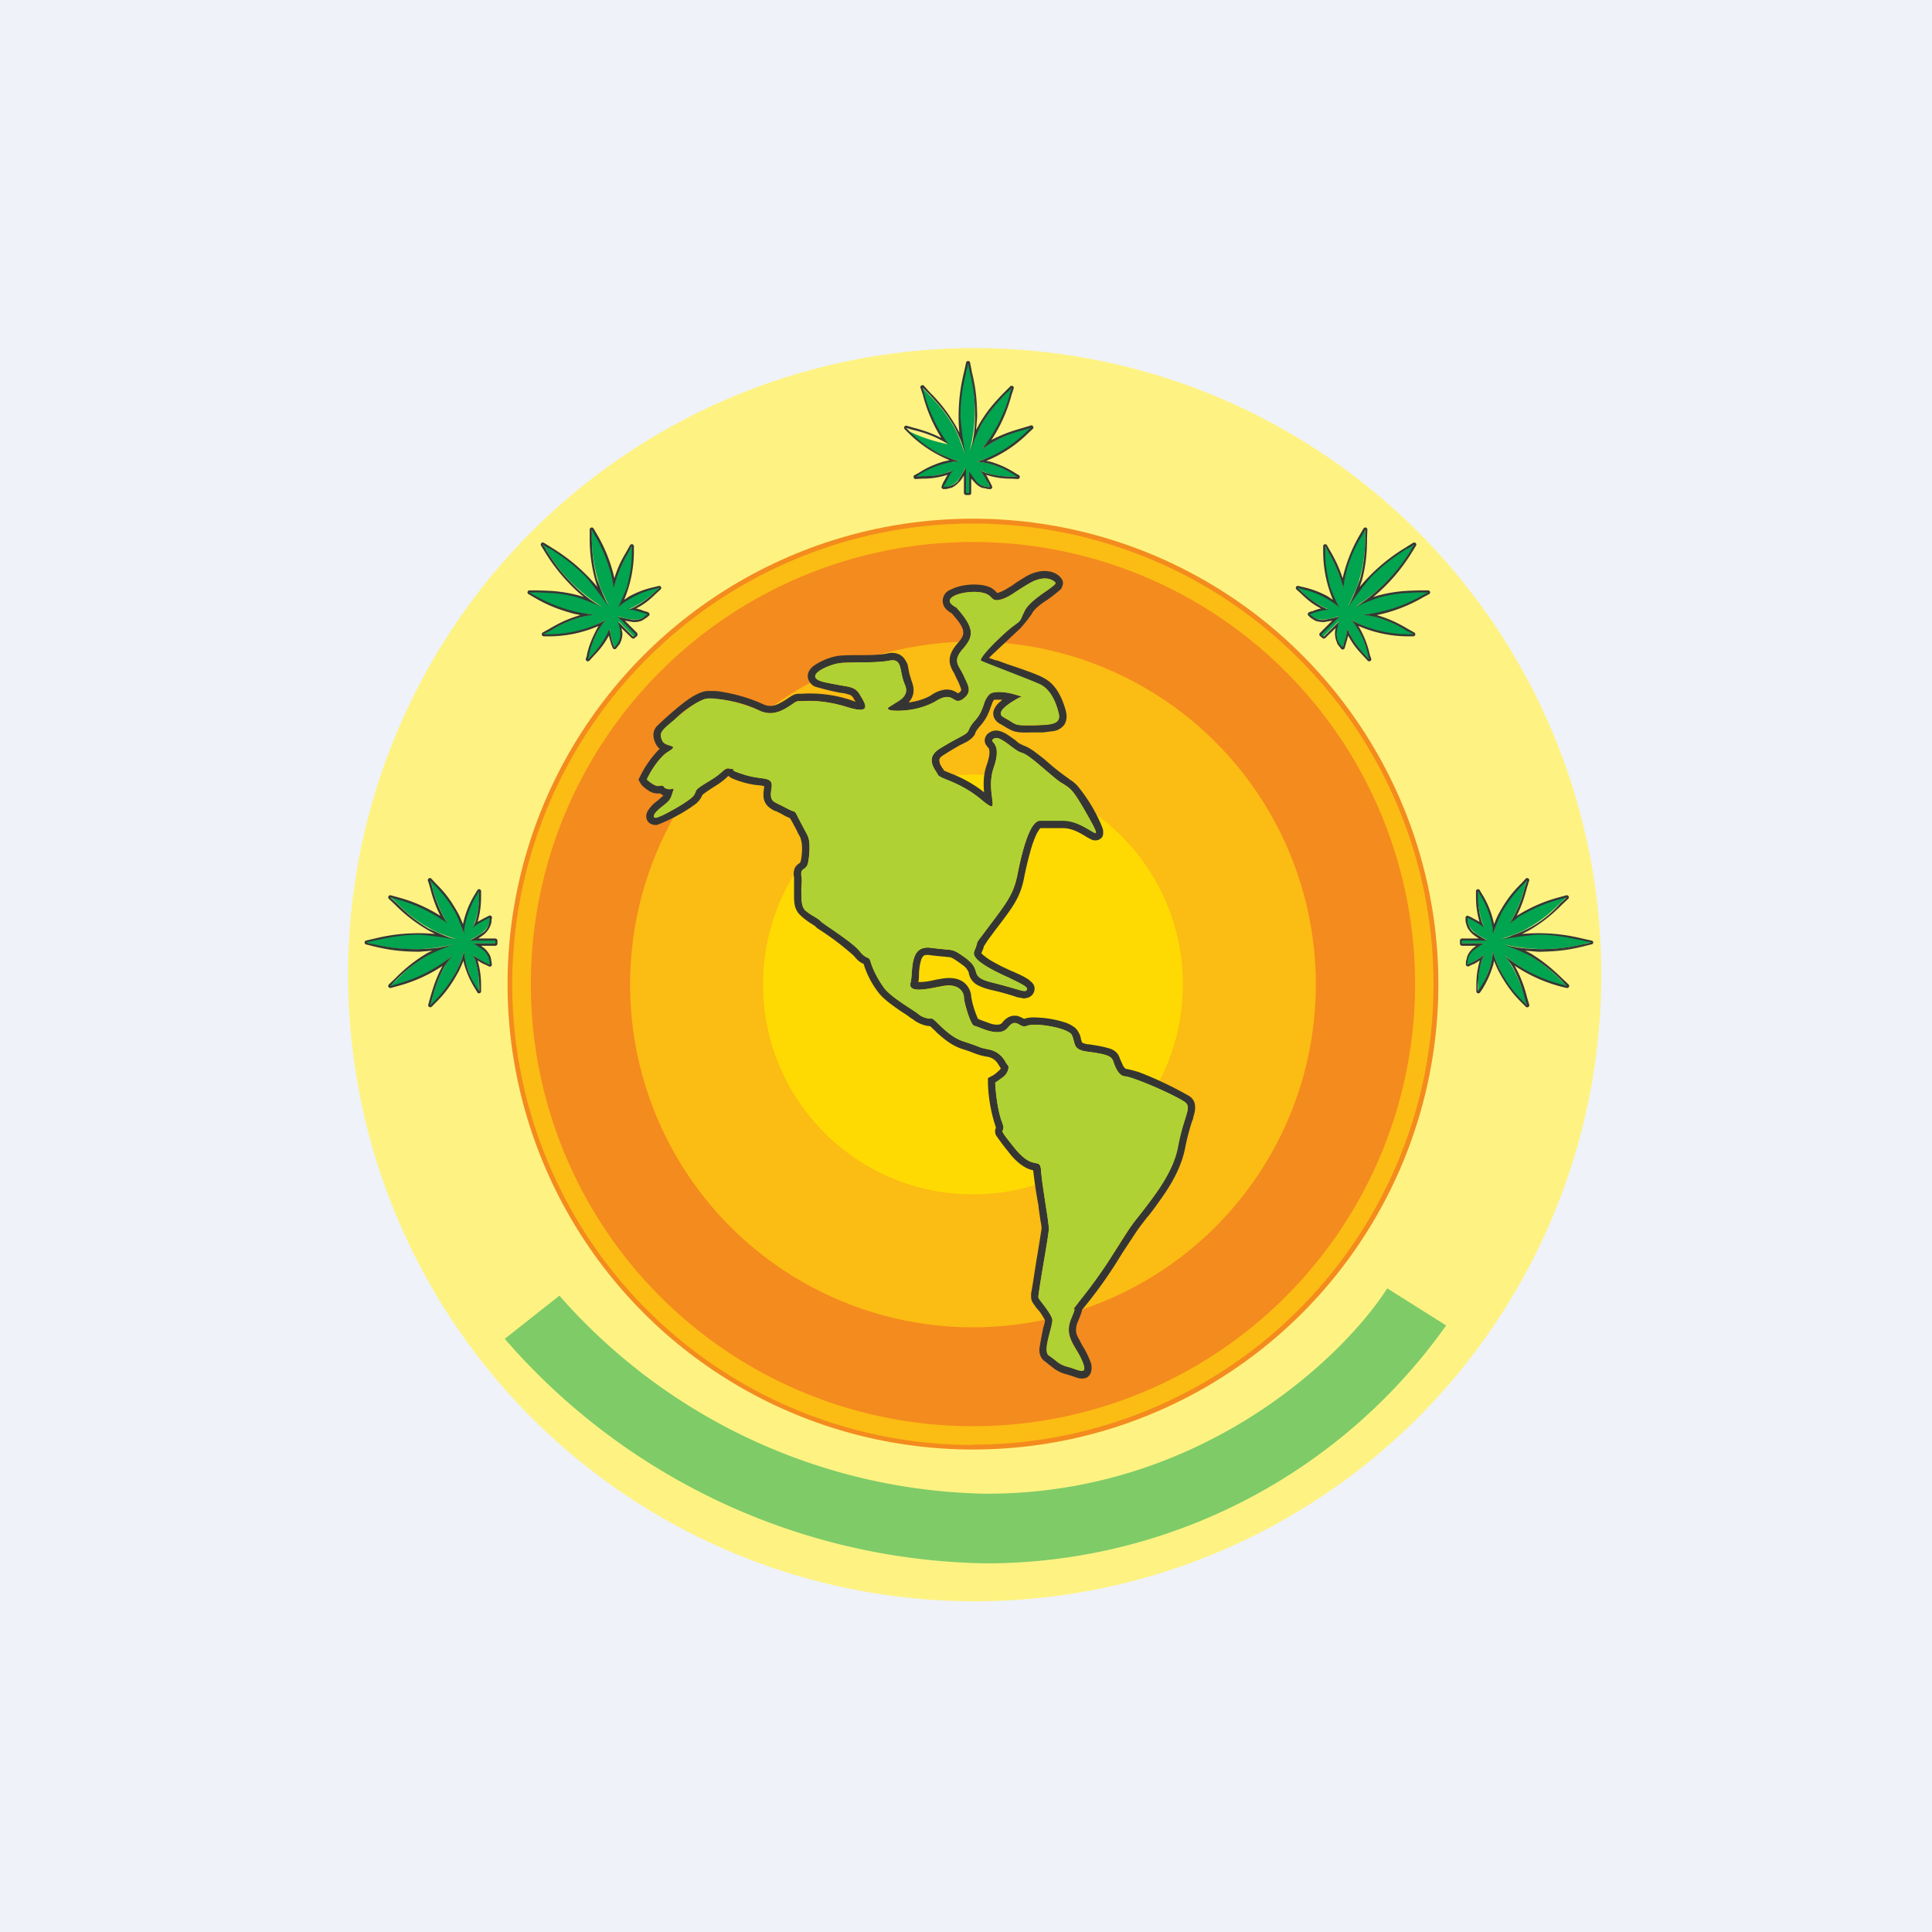 <?xml version="1.0" encoding="UTF-8"?>
<!-- generated by Finnhub -->
<svg viewBox="0 0 55.5 55.5" xmlns="http://www.w3.org/2000/svg">
<path d="M0 0h55.5v55.5H0z" fill="rgb(239, 242, 248)"/>
<circle cx="28" cy="28" r="18" fill="rgb(254, 243, 130)"/>
<circle cx="27.95" cy="28.27" r="13.37" fill="rgb(244, 139, 30)"/>
<path d="M27.95 41.5a13.23 13.23 0 1 0 0-26.46 13.23 13.23 0 0 0 0 26.47Zm0-.53a12.7 12.7 0 1 0 0-25.4 12.7 12.7 0 0 0 0 25.4Z" fill="rgb(251, 188, 19)" fill-rule="evenodd"/>
<circle cx="27.95" cy="28.28" r="9.85" fill="rgb(251, 188, 19)"/>
<circle cx="27.95" cy="28.28" r="6.03" fill="rgb(254, 218, 2)"/>
<path d="m18.34 22.4.05-.1a2.95 2.95 0 0 1 .56-.79.43.43 0 0 1-.12-.16.55.55 0 0 1-.06-.24c0-.1.04-.18.1-.25a9.94 9.94 0 0 1 .45-.41c.43-.37.63-.49.85-.57a.55.55 0 0 1 .16-.03h.17c.13 0 .27.03.43.06.3.06.67.17.97.31.2.1.36.06.52-.03a2.03 2.03 0 0 0 .23-.14l.11-.07c.04-.02.1-.05.17-.05h.09a3.71 3.71 0 0 1 1.56.23 5.62 5.62 0 0 0-.06-.09v-.01a.25.25 0 0 0-.07-.08.32.32 0 0 0-.11-.04c-.05-.02-.12-.03-.21-.04l-.05-.01a7.74 7.74 0 0 1-.68-.17.38.38 0 0 1-.17-.18.3.3 0 0 1 .01-.26.5.5 0 0 1 .13-.15 1.78 1.78 0 0 1 .65-.28c.16-.03.42-.03.66-.03h.08c.29 0 .56-.01.74-.05a.5.5 0 0 1 .37.05c.11.07.16.18.2.26l.04.2.01.06.07.23c.05.13.07.25.04.38a.54.54 0 0 1-.13.23c.23-.03.48-.1.65-.21a.9.9 0 0 1 .4-.16.51.51 0 0 1 .34.09l.03.01h.02c.06-.05.07-.07.07-.08v-.04a3.9 3.9 0 0 0-.08-.2l-.06-.12-.06-.13-.03-.05a.81.81 0 0 1-.09-.22c-.04-.2.04-.38.21-.58.15-.17.18-.25.17-.34 0-.1-.08-.25-.33-.53a.7.7 0 0 1-.16-.12.35.35 0 0 1-.1-.23c0-.1.04-.18.09-.24.05-.05.1-.08.16-.1.21-.11.55-.16.8-.13a.9.9 0 0 1 .33.08.62.62 0 0 1 .18.15h.03c.1-.03.2-.08.32-.16l.1-.06c.1-.08.24-.16.4-.26.5-.27.87-.12 1 .07.06.07.05.16.03.21a.3.3 0 0 1-.05.1 5.31 5.31 0 0 1-.38.3c-.1.06-.21.14-.3.22a.7.7 0 0 0-.16.2 4.02 4.02 0 0 1-.32.4l-.5.47-.3.28-.1.1.2.07h.03l.3.11c.42.14.88.3 1.03.39.37.18.55.59.65.96.03.12.03.26-.04.38a.48.48 0 0 1-.3.19l-.32.04h-.35c-.26.01-.4 0-.53-.05l-.14-.07a10.98 10.98 0 0 0-.2-.12.39.39 0 0 1-.16-.14.31.31 0 0 1-.04-.23.56.56 0 0 1 .2-.28l.05-.05h-.23c-.05.06-.06.11-.11.24-.05.14-.11.3-.28.5a1.05 1.05 0 0 0-.15.2v.02a.4.4 0 0 1-.09.13.77.77 0 0 1-.16.12l-.2.1a9.6 9.6 0 0 0-.45.27c-.1.06-.12.1-.13.12a.12.12 0 0 0 0 .08c0 .04.02.09.05.13l.03.06.02.01.02.05.04.02.12.05.15.06c.23.1.52.24.85.5-.02-.21-.03-.5.08-.8.12-.35.06-.45.05-.47a.22.22 0 0 0-.03-.03l-.05-.07a.24.24 0 0 1 0-.24c.03-.06.09-.1.11-.11.14-.09.28-.05.37-.01.1.04.18.1.25.15l.1.07.12.1.14.07c.1.03.2.1.28.15l.3.23.16.14a6.86 6.86 0 0 0 .54.42l.05.04c.07.04.13.09.2.16a4.59 4.59 0 0 1 .68 1.1c.03.07.06.14.07.2v.07c0 .03 0 .08-.04.13-.09.1-.2.08-.23.08a.38.38 0 0 1-.1-.04 1.19 1.19 0 0 1-.11-.06c-.18-.11-.41-.25-.67-.25h-.65s-.03.02-.06.08c-.06.08-.11.22-.17.38-.1.32-.19.7-.24.96-.11.56-.3.82-.83 1.51l-.2.27a23.04 23.04 0 0 0-.13.2c0 .04-.03.1-.07.19.02.02.04.05.1.09.1.09.29.19.48.29l.3.14h.01l.26.12a2 2 0 0 1 .21.12l.09.08c.02.02.08.08.08.18 0 .04-.01.11-.06.17a.27.27 0 0 1-.18.1c-.05.02-.1.01-.13 0l-.12-.02-.18-.06c-.14-.04-.33-.1-.57-.15-.2-.05-.33-.1-.43-.16a.49.49 0 0 1-.2-.25l-.02-.07v-.02a.37.37 0 0 0-.03-.06.47.47 0 0 0-.15-.16c-.23-.17-.29-.2-.35-.22l-.18-.02h-.01a7.8 7.8 0 0 1-.38-.04c-.12-.02-.18 0-.2.02-.03.03-.06.07-.08.16-.03.1-.04.2-.05.32v.03c0 .08 0 .16-.02.24h.05c.14 0 .3-.03.47-.07l.18-.03c.26-.04.47 0 .62.12.14.12.2.28.2.42a.2.2 0 0 0 .01.03v.01l.02.1a3.13 3.13 0 0 0 .16.47v.01h.03v.01l.1.04.25.09c.19.05.27.02.31-.02.08-.1.16-.17.27-.2.12-.03.22 0 .27.03a1.09 1.09 0 0 1 .1.05c.1-.04.25-.05.37-.04a2.97 2.97 0 0 1 .86.16 1 1 0 0 1 .17.09c.05.03.11.08.15.15.05.08.07.15.08.2v.02l.03.09.02.02c.02 0 .06.03.16.04h.02c.2.03.39.06.52.1.14.03.3.1.36.28l.01.03.1.22.06.07a3.37 3.37 0 0 1 .39.1 10.48 10.48 0 0 1 1.45.69c.1.07.16.17.16.3.01.1-.02.2-.05.3 0 .04-.02.08-.04.13-.06.19-.13.43-.2.78-.1.5-.36.97-.64 1.37-.14.2-.28.4-.42.57l-.02.02c-.13.17-.25.32-.34.46l-.37.56-.13.21a12.53 12.53 0 0 1-1.04 1.44c0 .05-.02.09-.03.12l-.07.18a.63.63 0 0 0-.07.27c0 .08.02.15.06.22l.12.23.02.03a2.5 2.5 0 0 1 .24.51c0 .05.02.1 0 .17a.27.27 0 0 1-.11.2.3.3 0 0 1-.18.04c-.08 0-.17-.04-.23-.06l-.03-.01-.16-.05a1.04 1.04 0 0 1-.38-.18l-.1-.08-.03-.02a1.31 1.31 0 0 0-.11-.09c-.15-.1-.17-.27-.16-.37a8.93 8.93 0 0 1 .1-.55c0-.04.02-.08.03-.11a1.47 1.47 0 0 0 .03-.15l-.01-.02a1.98 1.98 0 0 0-.15-.24l-.09-.1-.04-.06a1.84 1.84 0 0 1-.05-.07.38.38 0 0 1-.05-.1l-.01-.07V37.16l.04-.23.1-.64.01-.06a74.6 74.6 0 0 0 .15-.93c0-.03 0-.1-.03-.23l-.05-.35-.01-.1a13.64 13.64 0 0 1-.15-1 .87.87 0 0 1-.3-.13c-.12-.08-.26-.2-.41-.4a6.86 6.86 0 0 1-.36-.48.28.28 0 0 1-.02-.16l.02-.06a4.36 4.36 0 0 1-.23-1.28v-.14l.11-.06c.03-.01.12-.07.2-.15a.23.23 0 0 0 .06-.07v-.01c-.02-.01-.03-.03-.03-.05h-.01a.89.89 0 0 0-.07-.11.43.43 0 0 0-.26-.16 1.83 1.83 0 0 1-.38-.1 4.38 4.38 0 0 0-.37-.13c-.3-.1-.53-.3-.7-.45a4.48 4.48 0 0 0-.21-.2l-.08-.01a.9.9 0 0 1-.28-.1.48.48 0 0 1-.12-.08l-.02-.01a4.1 4.1 0 0 0-.09-.06l-.05-.04-.23-.15c-.2-.14-.47-.33-.6-.5-.24-.3-.38-.63-.44-.84a.62.62 0 0 1-.11-.06c-.06-.04-.11-.1-.18-.18a7.8 7.8 0 0 0-1.02-.77 1.03 1.03 0 0 1-.04-.03l-.05-.05-.02-.01a2 2 0 0 0-.07-.05l-.02-.01a2 2 0 0 1-.3-.23.55.55 0 0 1-.17-.3c-.02-.1-.02-.21-.02-.31V25.2a.45.45 0 0 1 .02-.26c.04-.08.1-.12.13-.14a.14.14 0 0 0 .03-.03l.02-.06c.05-.3.03-.5 0-.58 0-.04-.03-.1-.09-.2l-.03-.07-.15-.28a2.32 2.32 0 0 0-.05-.08 1.29 1.29 0 0 1-.24-.12l-.16-.08h-.02a.8.8 0 0 1-.19-.12.42.42 0 0 1-.14-.24.86.86 0 0 1 .01-.3v-.06l-.13-.02-.11-.01a2.6 2.6 0 0 1-.7-.2.39.39 0 0 1-.08-.06l-.03.02c-.06.06-.17.16-.4.3a4.63 4.63 0 0 0-.32.22.65.65 0 0 1-.19.26l-.14.1a4.84 4.84 0 0 1-.98.51c-.05 0-.2 0-.27-.12s-.02-.23 0-.27a1 1 0 0 1 .29-.31l.17-.15a.37.37 0 0 1-.1-.06.46.46 0 0 1-.3-.06 1.23 1.23 0 0 1-.22-.17l-.04-.06-.06-.1Zm.56.33Zm.24-.08.06.02c.09 0 .14-.02.15-.01l-.03.11-.01.04-.02.05v.02c-.05.1-.08.14-.27.29a1.62 1.62 0 0 0-.19.17c-.07.1-.07.16.02.15l.14-.05.09-.04c.3-.15.76-.42.85-.55a.49.49 0 0 0 .05-.1c.03-.08.04-.1.4-.32.22-.13.32-.22.38-.28l.09-.06c.04-.02.08-.02.14 0 .09 0 .09 0 .08.02-.02 0-.04.03.18.1l.12.04c.18.06.34.08.46.1.25.03.38.05.33.32-.05.31.04.35.22.44l.18.09.2.1c.08.01.09.02.17.19l.14.27c.07.13.13.23.15.3.04.12.05.38 0 .68-.02.15-.08.19-.13.22-.05.04-.09.07-.07.2.02.1.01.22 0 .35 0 .25-.01.52.11.64.1.09.21.15.3.2.07.05.12.08.15.12l.29.2c.28.2.68.47.82.65.11.14.18.17.23.19.04.02.07.03.09.12.05.18.19.48.4.77.16.2.55.45.79.6l.2.14c.05.06.26.14.36.12.04 0 .1.06.2.16.17.16.42.4.73.5l.39.13c.09.04.13.06.34.1a.7.7 0 0 1 .48.38l.05.06c.05.05.02.2-.1.33-.11.09-.22.16-.26.18.01.23.06.78.2 1.13.06.17.03.2.02.23-.03.05-.03.06.32.5.31.39.5.43.62.45.1.02.15.03.16.25.02.27.09.68.14 1.02.05.3.08.54.08.62 0 .08-.07.52-.15.97-.08.48-.16.97-.15 1a1 1 0 0 0 .11.16c.11.15.27.36.29.48 0 .07-.03.2-.07.35-.07.27-.15.6-.03.68l.17.12c.1.09.2.17.4.21l.17.06c.21.07.37.13.22-.23-.05-.13-.12-.24-.18-.34-.16-.28-.3-.52-.12-.92a1.9 1.9 0 0 0 .01-.04c.11-.24.05-.2.04-.2l.13-.17v-.01l.26-.33c.44-.58.64-.9.84-1.21l.37-.58c.1-.15.22-.3.35-.46.41-.54.9-1.17 1.04-1.88.07-.37.15-.62.21-.8.09-.29.13-.4 0-.5a8.03 8.03 0 0 0-1.71-.74c-.2 0-.3-.28-.35-.44l-.01-.02c-.06-.15-.3-.19-.74-.25-.32-.04-.35-.16-.38-.3l-.06-.18c-.12-.2-1.05-.36-1.29-.26-.1.03-.16 0-.22-.04-.1-.05-.18-.1-.33.1-.2.23-.59.08-.81-.01l-.15-.05c-.1 0-.3-.67-.3-.82 0-.15-.15-.4-.58-.33l-.16.03c-.4.08-.86.17-.8-.12.03-.08.03-.17.04-.28.03-.35.06-.8.57-.72l.37.04c.28.02.3.03.65.28l.04.04c.08.06.13.13.16.18.03.05.04.1.05.13.04.13.07.23.5.33l.59.16.18.05c.14.04.2.04.2-.04 0-.03-.05-.07-.14-.12l-.17-.09-.2-.1c-.3-.13-.64-.3-.84-.46a.52.52 0 0 1-.16-.18.16.16 0 0 1 0-.13c.07-.17.07-.2.08-.23 0-.05.04-.08.35-.5.53-.7.69-.92.8-1.42.1-.51.33-1.6.66-1.6h.66c.25 0 .48.11.65.21l.1.05.03.02c.17.1.22.14.09-.12a6.28 6.28 0 0 0-.13-.24c-.43-.77-.5-.82-.7-.95l-.17-.1-.4-.34c-.25-.21-.5-.43-.66-.47-.1-.03-.21-.12-.33-.21a1.73 1.73 0 0 0-.31-.2c-.06-.02-.12-.03-.16 0-.07.04-.05.06-.02.1.06.07.19.22.02.72-.12.34-.08.67-.05.88v.02c.03.22.04.3-.19.13a3.6 3.6 0 0 1-.12-.1c-.4-.33-.77-.48-1-.57-.14-.06-.23-.1-.25-.15l-.04-.07c-.1-.16-.29-.44.1-.68a9.86 9.86 0 0 1 .66-.37c.13-.08.14-.1.17-.16.02-.05.05-.13.18-.28.15-.16.2-.31.25-.44a.68.68 0 0 1 .16-.3c.1-.1.39-.08.63-.03l.3.09c-.08.03-.17.08-.26.14-.25.16-.47.35-.25.46l.22.13c.13.08.17.1.54.1h.11c.46-.02.79-.02.7-.36-.09-.36-.25-.68-.53-.82a20.39 20.39 0 0 0-1.65-.6h-.02a3.26 3.26 0 0 1-.2-.1l.15-.13.02-.02.19-.17c.4-.36.99-.9 1.06-1.08.1-.22.4-.43.64-.59.16-.11.27-.2.25-.23-.06-.08-.3-.23-.72 0l-.39.24c-.18.12-.32.21-.5.25-.14.03-.18-.01-.23-.06-.05-.06-.13-.14-.36-.16-.46-.05-1.18.17-.65.44.54.6.5.83.2 1.18-.26.29-.19.42-.08.6a2.1 2.1 0 0 1 .13.26c.11.23.2.4-.06.59-.13.09-.2.05-.27 0-.1-.06-.22-.12-.52.07a2.27 2.27 0 0 1-1.26.26c-.1-.02-.14-.05-.07-.1l.13-.08.01-.01.03-.02c.2-.12.41-.25.28-.54a1.61 1.61 0 0 1-.1-.34c-.04-.23-.07-.4-.35-.34-.22.04-.55.05-.85.05-.25 0-.49 0-.63.03-.32.06-1.04.39-.36.54l.46.09c.3.05.42.07.54.26v.01c.17.27.36.58-.37.35-.64-.2-1.08-.18-1.3-.17h-.1c-.05 0-.12.05-.2.11-.22.14-.53.35-.92.16a3.3 3.3 0 0 0-1.57-.33 2.7 2.7 0 0 0-.89.62c-.35.29-.43.35-.33.57.02.05.07.09.11.11h.01l.11.04c.1.03.15.05-.05.17l-.02.02h-.02c-.27.2-.5.6-.58.78.02.03.2.17.27.18.05.02.08.01.1 0h.07c.03 0 .04.02.05.03.01.02.03.04.07.05Zm12.38 1.08ZM21.22 22.26h-.01c0 .01 0 0 0 0Zm-.22.04Zm5.7 7.16Zm.4-7.34Zm.4-2.2Zm-2.86.38Z" fill="rgb(53, 54, 52)"/>
<path d="M18.85 22.57a.83.83 0 0 1-.27-.18c.09-.2.34-.62.62-.8.35-.22-.08-.1-.18-.32-.1-.24 0-.3.43-.66.43-.36.6-.46.8-.53.18-.07 1 .07 1.56.33.56.27.95-.26 1.12-.26.17 0 .65-.07 1.4.16.74.23.53-.1.37-.36-.16-.27-.33-.2-1-.35-.68-.15.04-.48.36-.54.31-.06 1.07 0 1.48-.08.4-.08.29.3.45.68.17.37-.22.49-.45.65-.23.16.8.17 1.33-.16.53-.34.49.14.8-.07.3-.21.12-.42 0-.7-.14-.28-.31-.4 0-.75.3-.35.34-.58-.2-1.18-.53-.27.2-.49.65-.44.45.05.3.28.6.22.28-.06.46-.26.88-.49.42-.23.66-.08.72 0 .06.08-.72.46-.89.82-.16.36-.08.24-.4.49-.3.24-.94.88-.84.93.09.05 1.4.54 1.69.68.28.14.44.46.53.82.1.37-.3.34-.81.35-.52.02-.39-.03-.76-.22-.3-.15.22-.46.51-.6-.24-.09-.77-.21-.93-.06-.2.18-.13.43-.4.74-.29.32-.11.3-.36.44-.24.14-.19.09-.65.37-.47.28-.13.63-.07.75.06.13.6.18 1.25.72s.09-.16.36-.93-.19-.7 0-.82c.18-.12.56.34.8.4.25.08.71.56 1.06.81.35.26.34.12.87 1.06.52.94-.04.09-.74.09h-.66c-.33 0-.56 1.08-.67 1.59-.1.5-.26.73-.79 1.43-.52.7-.26.31-.43.72-.18.4 1.51.9 1.51 1.08 0 .17-.25 0-.98-.17-.72-.17-.29-.34-.74-.68-.46-.34-.35-.23-1.02-.32-.66-.1-.52.67-.6 1-.09.33.52.17.95.1.43-.08.58.17.58.32s.2.82.3.82c.1 0 .7.37.96.05.25-.31.32.04.55-.05.24-.1 1.17.05 1.29.26.11.21 0 .42.44.48s.68.1.73.25c.06.15.17.46.37.46.2 0 1.5.57 1.71.74.21.16-.03.38-.2 1.3-.18.93-.98 1.73-1.4 2.34-.42.6-.51.88-1.21 1.8-.7.9-.19.18-.44.74-.26.56.11.8.3 1.26.19.45-.12.24-.4.17-.28-.07-.36-.2-.56-.33-.2-.13.12-.84.1-1.03-.03-.19-.38-.56-.4-.63-.02-.07.3-1.8.3-1.98 0-.18-.18-1.16-.22-1.64-.03-.47-.2.03-.78-.7-.58-.72-.18-.3-.35-.73-.13-.35-.18-.9-.19-1.13l.25-.18c.13-.12.16-.28.1-.33-.05-.04-.15-.37-.52-.44s-.23-.07-.73-.23c-.5-.15-.83-.68-.93-.66a.58.58 0 0 1-.37-.12c-.05-.06-.75-.46-.97-.74a2.4 2.4 0 0 1-.41-.77c-.05-.18-.1-.04-.32-.31s-1.06-.78-1.11-.85c-.06-.08-.25-.15-.45-.32-.19-.18-.06-.72-.1-.98-.05-.27.14-.13.2-.43.04-.3.03-.56 0-.67-.05-.12-.16-.31-.3-.58-.13-.27-.08-.12-.38-.3-.3-.17-.46-.12-.39-.52s-.23-.24-.79-.42c-.55-.17-.15-.13-.38-.17-.22-.04-.11.05-.6.35-.5.3-.34.24-.46.42-.13.17-.95.63-1.08.64-.13.01-.07-.14.17-.32.24-.19.23-.2.3-.4.07-.19.03-.08-.12-.1-.16-.02-.11-.1-.18-.1-.07 0-.1.02-.17 0Z" fill="rgb(175, 209, 52)"/>
<path d="m28.16 13.51.19.08c.32.1.55.1.74.1l.16.01a2.7 2.7 0 0 0-.82-.38c-.1-.03-.24-.05-.37-.06.21-.06.46-.15.63-.25.46-.25.68-.46.85-.62l.12-.12-.22.06a3.78 3.78 0 0 0-1.25.58c.13-.15.27-.32.36-.47.3-.53.4-.87.48-1.15l.06-.18-.19.18c-.21.23-.47.49-.74.95-.1.18-.22.47-.3.7a4.8 4.8 0 0 0-.06-2.54l-.06.28c-.08.32-.17.71-.17 1.3 0 .32.1.86.15 1.06-.08-.22-.2-.59-.33-.8-.27-.46-.53-.72-.75-.95a6.56 6.56 0 0 1-.18-.18l.06.18c.08.28.17.62.48 1.15l.23.32a4.6 4.6 0 0 1-1.14-.38 3.2 3.2 0 0 0 1.46.87 2.2 2.2 0 0 0-1.18.39l-.1.06h.16c.2-.01.42-.02.74-.11l.2-.08c-.13.14-.2.28-.25.4l-.05.1.07-.02a.5.5 0 0 0 .35-.16c.08-.08.2-.3.25-.4v.74h.1v-.64c.05.1.13.24.2.3a.5.5 0 0 0 .34.16c.02 0 .05 0 .07.02l-.05-.1a1.88 1.88 0 0 0-.24-.4Z" fill="rgb(1, 164, 79)"/>
<path d="M27.85 10.65c.07.3.16.66.16 1.33a3.63 3.63 0 0 1-.13.96 6.94 6.94 0 0 1 .28-.69c.26-.45.51-.7.72-.93l.09-.08.1-.1-.05.13-.01.05a4.32 4.32 0 0 1-.82 1.6 3.24 3.24 0 0 1 .3-.2c.38-.22.67-.3.92-.37a12.51 12.51 0 0 0 .2-.06 3.7 3.7 0 0 0-.11.1 3.55 3.55 0 0 1-1.3.83l-.14.04a2.66 2.66 0 0 1 .36.06c.36.1.55.22.7.31l.1.07-.12-.01h-.04c-.18 0-.4-.01-.72-.1a1.02 1.02 0 0 1-.18-.08l.07.1.17.29.01.03.03.06h-.07a.48.48 0 0 1-.33-.17 3.57 3.57 0 0 1-.2-.29v.63h-.09v-.73a6.4 6.4 0 0 1-.24.4.48.48 0 0 1-.34.15l-.07.01.03-.06.02-.03.16-.3.07-.09a1.95 1.95 0 0 1-.18.07c-.31.1-.53.1-.72.1l-.03.01h-.13a2.6 2.6 0 0 1 1.09-.43h.15a4.9 4.9 0 0 1-.6-.24 3.56 3.56 0 0 1-.93-.73 3.94 3.94 0 0 0 .2.06c.25.06.53.14.89.34a4.28 4.28 0 0 1 .14.08 3.78 3.78 0 0 1-.08-.1l-.02-.03a4.32 4.32 0 0 1-.65-1.5 4.28 4.28 0 0 0 .18.18c.2.22.46.48.72.93.07.12.13.27.2.43l.12.36a12.1 12.1 0 0 1-.14-1.05c0-.57.08-.95.16-1.27 0-.05.02-.1.03-.13l.03-.15a4.62 4.62 0 0 0 .04.2Zm.06-.02a6.22 6.22 0 0 1-.04-.2.06.06 0 0 0-.12 0l-.06.27a5.21 5.21 0 0 0-.13 1.73 4.4 4.4 0 0 0-.83-1.14 6.4 6.4 0 0 1-.18-.2.06.06 0 0 0-.1.07l.06.18a4.37 4.37 0 0 0 .53 1.24 3.82 3.82 0 0 0-.79-.29l-.2-.06a.06.06 0 0 0-.06.1l.11.11a3.61 3.61 0 0 0 1.18.78l-.18.04c-.36.11-.56.23-.7.32l-.11.06a.06.06 0 0 0 .03.12l.16-.01c.19 0 .42-.01.74-.11l-.13.23-.04.1a.06.06 0 0 0 .06.08.5.5 0 0 1 .07 0l.16-.04a.63.63 0 0 0 .2-.15c.05-.04.1-.12.15-.2v.5c0 .03.03.06.06.06h.1c.03 0 .05-.03.05-.06v-.41l.1.11c.07.08.14.12.2.15l.16.03m-.45-3.4c.07.3.16.67.16 1.34l-.03.37.07-.13c.26-.46.52-.72.73-.94l.18-.18a.06.06 0 0 1 .1.06l-.06.18a4.37 4.37 0 0 1-.58 1.3c.38-.2.67-.28.91-.35l.2-.06a.06.06 0 0 1 .07.1l-.12.11a3.62 3.62 0 0 1-1.21.8l.11.02a2.67 2.67 0 0 1 .71.32l.1.06a.06.06 0 0 1-.03.12l-.16-.01c-.19 0-.42-.01-.73-.11l.12.23.05.1a.06.06 0 0 1-.07.08.5.5 0 0 0-.07 0" fill="rgb(53, 54, 52)" fill-rule="evenodd"/>
<path d="m38.7 18.06.09.18c.16.3.31.46.45.6l.1.12a3.31 3.31 0 0 1-.02-.12c-.05-.17-.1-.39-.28-.73-.06-.1-.14-.2-.22-.3.19.1.42.22.62.27.5.14.8.15 1.04.15h.16a5.53 5.53 0 0 1-.19-.1c-.23-.13-.5-.29-.94-.41-.1-.03-.23-.05-.36-.07.2 0 .42-.03.59-.08.6-.16.9-.33 1.15-.47l.18-.1-.27.01c-.3 0-.67.01-1.19.14-.2.06-.49.19-.7.29a4.8 4.8 0 0 0 1.74-1.84l-.24.15c-.28.18-.62.39-1.03.8-.23.23-.54.69-.65.86.1-.21.27-.56.33-.8a4.41 4.41 0 0 0 .15-1.46l-.1.18c-.13.24-.3.55-.46 1.15l-.07.4-.02-.12c-.13-.43-.28-.7-.42-.94l-.1-.19v.17a3.19 3.19 0 0 0 .42 1.64 2.2 2.2 0 0 0-.37-.28c-.34-.18-.56-.23-.73-.28a3.32 3.32 0 0 1-.12-.03l.12.11c.14.13.3.3.6.45.05.03.11.06.18.08a1.88 1.88 0 0 0-.55.14l.06.05c.07.05.15.12.36.12.11 0 .35-.06.46-.1l-.52.53.06.06.45-.45c-.03.12-.07.27-.07.35 0 .2.07.29.13.36l.05.06.03-.1c.04-.12.1-.27.1-.45Z" fill="rgb(1, 164, 79)"/>
<path d="M40.52 15.82a5.14 5.14 0 0 1-1.28 1.41c-.11.08-.22.16-.33.22a7.1 7.1 0 0 1 .69-.28c.5-.14.86-.14 1.17-.15a14.9 14.9 0 0 0 .25 0 3.97 3.97 0 0 0-.17.09 4.32 4.32 0 0 1-1.7.55 3.2 3.2 0 0 1 .35.06c.43.12.7.27.91.4a8.14 8.14 0 0 0 .2.1h-.17a3.56 3.56 0 0 1-1.49-.34 5.16 5.16 0 0 1-.13-.07 2.63 2.63 0 0 1 .21.3c.18.32.23.54.27.7v.01l.03.12a3.04 3.04 0 0 0-.09-.1l-.02-.02c-.13-.14-.28-.3-.43-.58a1.04 1.04 0 0 1-.08-.18l-.02.11c-.02.13-.06.23-.09.33v.03c-.02.02-.03.05-.03.07a.55.55 0 0 0-.05-.06.48.48 0 0 1-.12-.35c0-.06.02-.14.04-.23 0-.04.02-.08.03-.11l-.44.44-.07-.06.52-.52a5.77 5.77 0 0 1-.45.1.48.48 0 0 1-.35-.12l-.06-.04a2.5 2.5 0 0 0 .1-.04 2.2 2.2 0 0 1 .44-.1 1.97 1.97 0 0 1-.18-.08c-.29-.16-.45-.31-.59-.44l-.02-.02a3.17 3.17 0 0 0-.1-.09 3.26 3.26 0 0 0 .13.04 2.6 2.6 0 0 1 .95.43l.12.1a5.14 5.14 0 0 1-.26-.59c-.13-.49-.14-.78-.14-1.01v-.17a3.89 3.89 0 0 0 .1.2 3.72 3.72 0 0 1 .42 1.02 3.54 3.54 0 0 1 .54-1.52c0-.02.02-.04.03-.05l.06-.12a4.1 4.1 0 0 0 0 .26c-.01.3-.02.66-.15 1.17l-.17.43-.16.35a12.23 12.23 0 0 1 .64-.84c.4-.4.73-.62 1.01-.8l.12-.06.12-.08-.08.12-.03.06Zm.05.03.11-.18a.06.06 0 0 0-.08-.08l-.24.15a5.21 5.21 0 0 0-1.3 1.12l.07-.21c.13-.51.14-.88.14-1.18l.01-.26a.06.06 0 0 0-.11-.03l-.1.17a4.38 4.38 0 0 0-.5 1.26 3.82 3.82 0 0 0-.35-.77 5.43 5.43 0 0 1-.1-.18.06.06 0 0 0-.11.03v.16a3.61 3.61 0 0 0 .28 1.38l-.15-.1a2.66 2.66 0 0 0-.73-.27l-.12-.03a.06.06 0 0 0-.05.1l.11.1c.14.13.3.3.6.45-.1.02-.18.05-.25.08-.04 0-.07.02-.1.03a.06.06 0 0 0-.01.1.5.5 0 0 1 .05.05l.14.09c.06.02.14.04.25.04l.24-.04-.35.35a.06.06 0 0 0 0 .09l.07.06c.02.02.06.02.08 0l.3-.29a.62.62 0 0 0 .03.4c.01.06.05.1.08.14m2.09-2.73a5.2 5.2 0 0 1-1.12 1.3l.13-.04c.52-.14.88-.14 1.19-.15h.25c.03 0 .05.01.06.04.01.03 0 .05-.03.07l-.17.09a4.38 4.38 0 0 1-1.33.51c.41.12.68.27.9.4l.18.1a.06.06 0 0 1-.03.11h-.16a3.61 3.61 0 0 1-1.42-.3 2.67 2.67 0 0 1 .33.83l.04.11a.06.06 0 0 1-.1.06 3.65 3.65 0 0 0-.11-.12c-.13-.14-.29-.3-.45-.6l-.07.25-.03.1a.06.06 0 0 1-.11.02.5.5 0 0 0-.04-.05" fill="rgb(53, 54, 52)" fill-rule="evenodd"/>
<path d="m42.63 27.43-.07.18c-.1.32-.1.55-.1.75l-.01.16.06-.1c.1-.16.2-.35.32-.72.03-.11.05-.25.06-.37a3.25 3.25 0 0 0 .87 1.47l.12.12c-.03-.06-.04-.14-.06-.21a3.77 3.77 0 0 0-.59-1.26 4.35 4.35 0 0 0 1.81.9l-.19-.18a4.4 4.4 0 0 0-.94-.74 4.4 4.4 0 0 0-.7-.3 4.8 4.8 0 0 0 2.33-.02l.2-.05a7.62 7.62 0 0 1-.27-.06c-.33-.07-.71-.16-1.3-.16-.32 0-.86.1-1.06.14.22-.07.59-.2.8-.33.46-.26.72-.52.94-.74l.2-.18-.2.05a4.35 4.35 0 0 0-1.47.72 3.77 3.77 0 0 0 .43-1.05l.07-.21-.12.12c-.16.17-.37.38-.63.84-.09.17-.17.4-.23.61-.01-.15-.03-.32-.07-.45-.11-.37-.23-.57-.32-.72l-.06-.1a4 4 0 0 1 0 .16c0 .19.02.42.11.74l.07.19a1.88 1.88 0 0 0-.49-.3l.01.08c.01.09.02.2.17.34.08.08.3.2.4.26h-.74v.09h.63c-.1.06-.23.14-.3.2-.14.15-.15.25-.16.34v.08l.1-.05c.1-.06.25-.13.38-.24Z" fill="rgb(1, 164, 79)"/>
<path d="M45.5 27.12a5.13 5.13 0 0 1-1.9.1 6.98 6.98 0 0 1-.39-.08 6.98 6.98 0 0 1 .69.29 4.34 4.34 0 0 1 1.11.9 3.96 3.96 0 0 0-.19-.06 4.32 4.32 0 0 1-1.6-.82 3.22 3.22 0 0 1 .22.3c.21.38.3.68.36.92a9.17 9.17 0 0 0 .06.21 3.7 3.7 0 0 0-.09-.1l-.02-.01c-.16-.17-.37-.38-.62-.83a2.73 2.73 0 0 1-.24-.61 2.65 2.65 0 0 1-.06.36c-.1.36-.22.54-.31.69l-.07.1v-.15c.02-.19.02-.41.11-.72a1.06 1.06 0 0 1 .08-.18l-.1.07a2.21 2.21 0 0 1-.39.21l.01-.07c.01-.09.02-.2.17-.34a4.11 4.11 0 0 1 .29-.2h-.63v-.08h.73a5.7 5.7 0 0 1-.4-.25.48.48 0 0 1-.16-.33v-.08a2.7 2.7 0 0 0 .09.05 2.2 2.2 0 0 1 .39.24 1.91 1.91 0 0 1-.08-.18c-.09-.32-.1-.54-.1-.73v-.15l.05.1a2.6 2.6 0 0 1 .37.98l.01.16a5 5 0 0 1 .24-.6c.25-.44.46-.65.62-.82l.02-.02.1-.1a3.7 3.7 0 0 0-.07.21 3.45 3.45 0 0 1-.43 1.02l.1-.07.04-.02c.06-.05.12-.1.18-.13.53-.3.87-.4 1.13-.47l.06-.02c.05 0 .09-.02.13-.03l-.1.09-.09.08a3.15 3.15 0 0 1-1.35.91c-.13.06-.26.1-.36.13a12.4 12.4 0 0 1 1.05-.14c.57 0 .95.1 1.27.16l.13.03.15.03-.15.04-.06.01Zm.01.06.2-.05c.04 0 .06-.03.06-.06a.06.06 0 0 0-.05-.05l-.27-.06a5.21 5.21 0 0 0-1.73-.13l.2-.1c.46-.27.73-.52.95-.74l.18-.17a.06.06 0 0 0-.06-.1l-.18.05a4.38 4.38 0 0 0-1.24.54c.16-.32.23-.57.29-.79l.06-.2a.06.06 0 0 0-.1-.07l-.11.12c-.17.17-.38.38-.63.83-.06.1-.11.22-.16.35a2.66 2.66 0 0 0-.36-.89l-.06-.1a.06.06 0 0 0-.1.03v.15c0 .2.01.42.1.74l-.22-.12-.1-.05a.06.06 0 0 0-.08.07v.06c0 .05.02.1.04.17.02.06.07.13.14.2.05.05.13.1.2.15H42a.06.06 0 0 0-.06.06v.09c0 .03.03.06.06.06h.41a.62.62 0 0 0-.26.3l-.04.16m3.41-.45c-.3.07-.67.16-1.34.16l-.37-.03.13.06c.45.27.72.53.94.74l.18.17a.06.06 0 0 1-.06.1 4.38 4.38 0 0 1-1.49-.64c.21.38.3.68.36.92l.06.2a.06.06 0 0 1-.1.06 4.28 4.28 0 0 0-.11-.11c-.17-.17-.38-.39-.63-.84-.06-.1-.12-.24-.17-.37l-.02.1c-.11.37-.23.57-.32.72l-.07.1a.06.06 0 0 1-.1-.04v-.15c0-.19.01-.42.1-.74-.08.05-.15.1-.22.12l-.1.05a.06.06 0 0 1-.08-.06v-.07" fill="rgb(53, 54, 52)" fill-rule="evenodd"/>
<path d="M17.51 18.06c-.02.07-.05.13-.08.18-.16.3-.31.46-.45.6l-.1.12.02-.12c.05-.17.1-.39.29-.73.05-.1.13-.2.21-.3-.19.1-.42.22-.62.27-.5.14-.8.15-1.04.15h-.16l.2-.1c.22-.13.5-.29.93-.41.1-.03.23-.05.36-.07-.2 0-.42-.03-.59-.08-.6-.16-.9-.33-1.15-.47l-.18-.1.27.01c.3 0 .68.01 1.19.14.2.06.49.19.7.29a4.8 4.8 0 0 1-1.63-1.66l-.11-.18.24.15c.28.18.62.39 1.03.8.23.23.54.68.65.85-.1-.2-.27-.55-.33-.8a4.41 4.41 0 0 1-.15-1.45l.1.18c.13.24.3.55.46 1.15l.07.4.02-.12c.13-.43.28-.7.42-.94l.1-.19v.17a3.2 3.2 0 0 1-.42 1.64 2.2 2.2 0 0 1 1.1-.56c.05 0 .09-.02.12-.03l-.12.11a2.66 2.66 0 0 1-.78.53 1.88 1.88 0 0 1 .55.14.57.57 0 0 0-.06.05.5.5 0 0 1-.36.12c-.11 0-.35-.06-.46-.1l.52.53-.06.06-.45-.45c.03.12.07.27.07.35 0 .2-.07.29-.13.36l-.05.06a3.28 3.28 0 0 0-.03-.1c-.04-.13-.09-.27-.1-.45Z" fill="rgb(1, 164, 79)"/>
<path d="M15.7 15.82c.16.25.36.58.83 1.04a3.62 3.62 0 0 0 .78.59 7.06 7.06 0 0 0-.69-.28c-.5-.14-.86-.14-1.17-.15a14.84 14.84 0 0 1-.25 0 4.1 4.1 0 0 1 .17.09 4.32 4.32 0 0 0 1.7.55 3.2 3.2 0 0 0-.35.06c-.43.12-.7.27-.91.4a12.15 12.15 0 0 1-.2.1h.17a3.56 3.56 0 0 0 1.49-.34l.13-.07a2.63 2.63 0 0 0-.21.3 2.6 2.6 0 0 0-.27.7v.01l-.03.12.09-.1.02-.02a2.56 2.56 0 0 0 .51-.76l.02.11a2.2 2.2 0 0 0 .12.43l.05-.06c.05-.07.12-.15.12-.35 0-.06-.02-.14-.04-.23a3.97 3.97 0 0 0-.03-.11l.44.44.07-.06-.52-.52a5.56 5.56 0 0 0 .45.1c.2 0 .29-.06.35-.12l.06-.04a2.5 2.5 0 0 1-.1-.04l-.32-.09-.12-.01a2 2 0 0 0 .18-.08c.29-.16.45-.31.59-.44l.02-.02.1-.09-.12.03a2.6 2.6 0 0 0-.96.44l-.12.1a4.87 4.87 0 0 0 .26-.59c.13-.49.14-.78.14-1.01v-.17a3.67 3.67 0 0 1-.1.2 3.67 3.67 0 0 0-.42 1.02 3.8 3.8 0 0 0-.07-.39c-.16-.58-.33-.89-.47-1.13a11.33 11.33 0 0 1-.09-.17 4.4 4.4 0 0 1 0 .26c.01.3.02.66.15 1.17l.17.43.16.35a12.04 12.04 0 0 0-.64-.84c-.4-.4-.73-.62-1.01-.8l-.12-.06a4.63 4.63 0 0 1-.12-.08l.08.12.03.06Zm-.05.03-.11-.18a.06.06 0 0 1 .08-.08l.24.15a5.22 5.22 0 0 1 1.3 1.12 4.4 4.4 0 0 1-.22-1.4v-.25a.06.06 0 0 1 .11-.03l.1.17a4.38 4.38 0 0 1 .5 1.26c.1-.34.23-.57.35-.77l.1-.18a.06.06 0 0 1 .11.03v.16a3.62 3.62 0 0 1-.28 1.38l.15-.1c.34-.18.56-.23.73-.27l.12-.03a.06.06 0 0 1 .05.1l-.11.1c-.14.13-.3.3-.6.45.1.02.18.05.25.08.04 0 .07.02.1.03a.06.06 0 0 1 .02.1.5.5 0 0 0-.06.05l-.14.09a.63.63 0 0 1-.25.04l-.24-.04.35.35c.02.03.02.06 0 .09l-.07.06a.06.06 0 0 1-.08 0l-.3-.29.03.15c0 .1-.02.18-.05.25-.02.06-.06.1-.09.14m-2.09-2.73a5.2 5.2 0 0 0 1.12 1.3l-.13-.04c-.52-.14-.88-.14-1.19-.15h-.25a.06.06 0 0 0-.03.1l.17.1c.24.14.55.31 1.14.47l.19.04c-.41.12-.68.27-.9.4l-.18.1a.06.06 0 0 0 .03.11h.16a3.61 3.61 0 0 0 1.42-.3c-.03.03-.04.07-.06.1-.18.34-.24.55-.28.73 0 .04-.02.08-.03.11a.06.06 0 0 0 .1.06l.11-.12c.13-.14.29-.3.45-.6l.07.25.04.1a.06.06 0 0 0 .1.02.5.5 0 0 1 .04-.05" fill="rgb(53, 54, 52)" fill-rule="evenodd"/>
<path d="m13.59 27.43.07.18c.1.32.1.55.1.75l.01.16-.06-.1c-.1-.16-.2-.35-.32-.72-.03-.11-.05-.25-.06-.37a3.26 3.26 0 0 1-.87 1.47l-.12.12.07-.21c.06-.26.15-.56.37-.95.05-.1.13-.2.2-.3-.15.13-.31.26-.47.35-.53.31-.87.41-1.14.49l-.2.05.2-.18c.22-.22.48-.47.94-.74.18-.11.47-.22.7-.3a4.79 4.79 0 0 1-2.54-.07 5.17 5.17 0 0 1 1.57-.23c.33 0 .87.11 1.07.15-.22-.07-.59-.2-.8-.33-.46-.26-.72-.52-.94-.74l-.2-.18.2.05c.27.08.61.18 1.14.49.1.06.22.14.33.23a3.78 3.78 0 0 1-.43-1.05l-.07-.21.12.12c.16.17.37.38.63.84.1.17.17.4.23.61.01-.15.03-.32.07-.45.11-.37.23-.57.32-.72l.06-.1v.16c0 .19-.02.42-.11.74l-.07.19c.14-.12.27-.19.39-.25l.1-.05-.01.08c-.01.09-.02.2-.17.34-.08.08-.3.2-.4.26h.74v.09h-.63c.1.06.23.14.3.2.14.15.15.25.16.34v.08a1.88 1.88 0 0 1-.49-.3Z" fill="rgb(1, 164, 79)"/>
<path d="M10.72 27.12a5.13 5.13 0 0 0 1.9.1l.39-.08a6.98 6.98 0 0 0-.69.29 4.34 4.34 0 0 0-1.11.9 4.04 4.04 0 0 1 .19-.06 4.32 4.32 0 0 0 1.6-.82 3.22 3.22 0 0 0-.22.3c-.21.38-.3.68-.36.92a14.48 14.48 0 0 1-.06.21 3.54 3.54 0 0 1 .11-.11c.16-.17.37-.38.62-.83a2.72 2.72 0 0 0 .24-.61 2.65 2.65 0 0 0 .06.36c.1.36.22.54.31.69l.07.1v-.15c-.01-.19-.02-.41-.11-.72a1.06 1.06 0 0 0-.08-.18l.1.07a2.21 2.21 0 0 0 .39.21l-.01-.07a.48.48 0 0 0-.17-.34 4.11 4.11 0 0 0-.29-.2h.63v-.08h-.73a6 6 0 0 0 .4-.25.48.48 0 0 0 .16-.33v-.08a2.54 2.54 0 0 1-.09.05 2.2 2.2 0 0 0-.39.24 1.91 1.91 0 0 0 .08-.18c.09-.32.1-.54.1-.73v-.15l-.05.1a2.6 2.6 0 0 0-.37.98l-.01.16a5 5 0 0 0-.24-.6c-.25-.44-.46-.65-.62-.82a79.2 79.2 0 0 1-.11-.12 3.94 3.94 0 0 1 .06.21 3.45 3.45 0 0 0 .43 1.02 3.65 3.65 0 0 0-.1-.07l-.04-.02a4.32 4.32 0 0 0-1.32-.6l-.05-.02a4.32 4.32 0 0 1-.13-.03l.1.09.09.08c.21.21.47.46.92.73l.43.19c.13.05.26.1.36.12a12.4 12.4 0 0 0-1.05-.14c-.57 0-.95.1-1.27.16l-.13.03-.15.03.15.04.06.01Zm-.01.06a6.22 6.22 0 0 0-.2-.05.06.06 0 0 1 0-.11l.26-.06a5.21 5.21 0 0 1 1.73-.13 4.4 4.4 0 0 1-1.14-.83l-.19-.18a.06.06 0 0 1 .06-.1l.18.05a4.37 4.37 0 0 1 1.24.54 3.82 3.82 0 0 1-.29-.79 5.4 5.4 0 0 0-.06-.2.06.06 0 0 1 .1-.07l.11.12c.17.17.38.38.63.83.06.1.11.22.16.35a2.67 2.67 0 0 1 .36-.89l.06-.1a.06.06 0 0 1 .1.03v.15c0 .2-.01.42-.1.74l.22-.12.1-.05a.06.06 0 0 1 .09.07.5.5 0 0 0-.01.06c0 .05-.01.1-.04.17a.62.62 0 0 1-.14.2c-.05.05-.13.1-.2.15h.49c.03 0 .06.03.06.06v.09c0 .03-.03.06-.06.06h-.41l.12.09c.07.08.12.15.14.2.03.07.03.13.04.17m-3.41-.45c.3.07.67.16 1.34.16l.37-.03-.13.06a4.4 4.4 0 0 0-.94.74l-.18.17a.06.06 0 0 0 .06.1l.18-.05a4.37 4.37 0 0 0 1.3-.58c-.2.37-.28.67-.35.9l-.06.22a.06.06 0 0 0 .1.05l.11-.11c.17-.17.38-.39.63-.84.06-.1.12-.24.17-.37a2.67 2.67 0 0 0 .35.82l.06.1a.06.06 0 0 0 .1-.04v-.15c0-.19-.01-.42-.1-.74.08.05.15.1.22.12l.1.05a.06.06 0 0 0 .09-.06.5.5 0 0 1-.01-.07" fill="rgb(53, 54, 52)" fill-rule="evenodd"/>
<path d="m41.54 38.08a16.2 16.2 0 0 1-13.19 6.83 18.66 18.66 0 0 1-13.85-6.45l1.57-1.24a16.68 16.68 0 0 0 12.28 5.69c6.2 0 10.28-3.98 11.5-5.9l1.7 1.07z" fill="rgb(1, 164, 79)" opacity=".5"/>
</svg>

